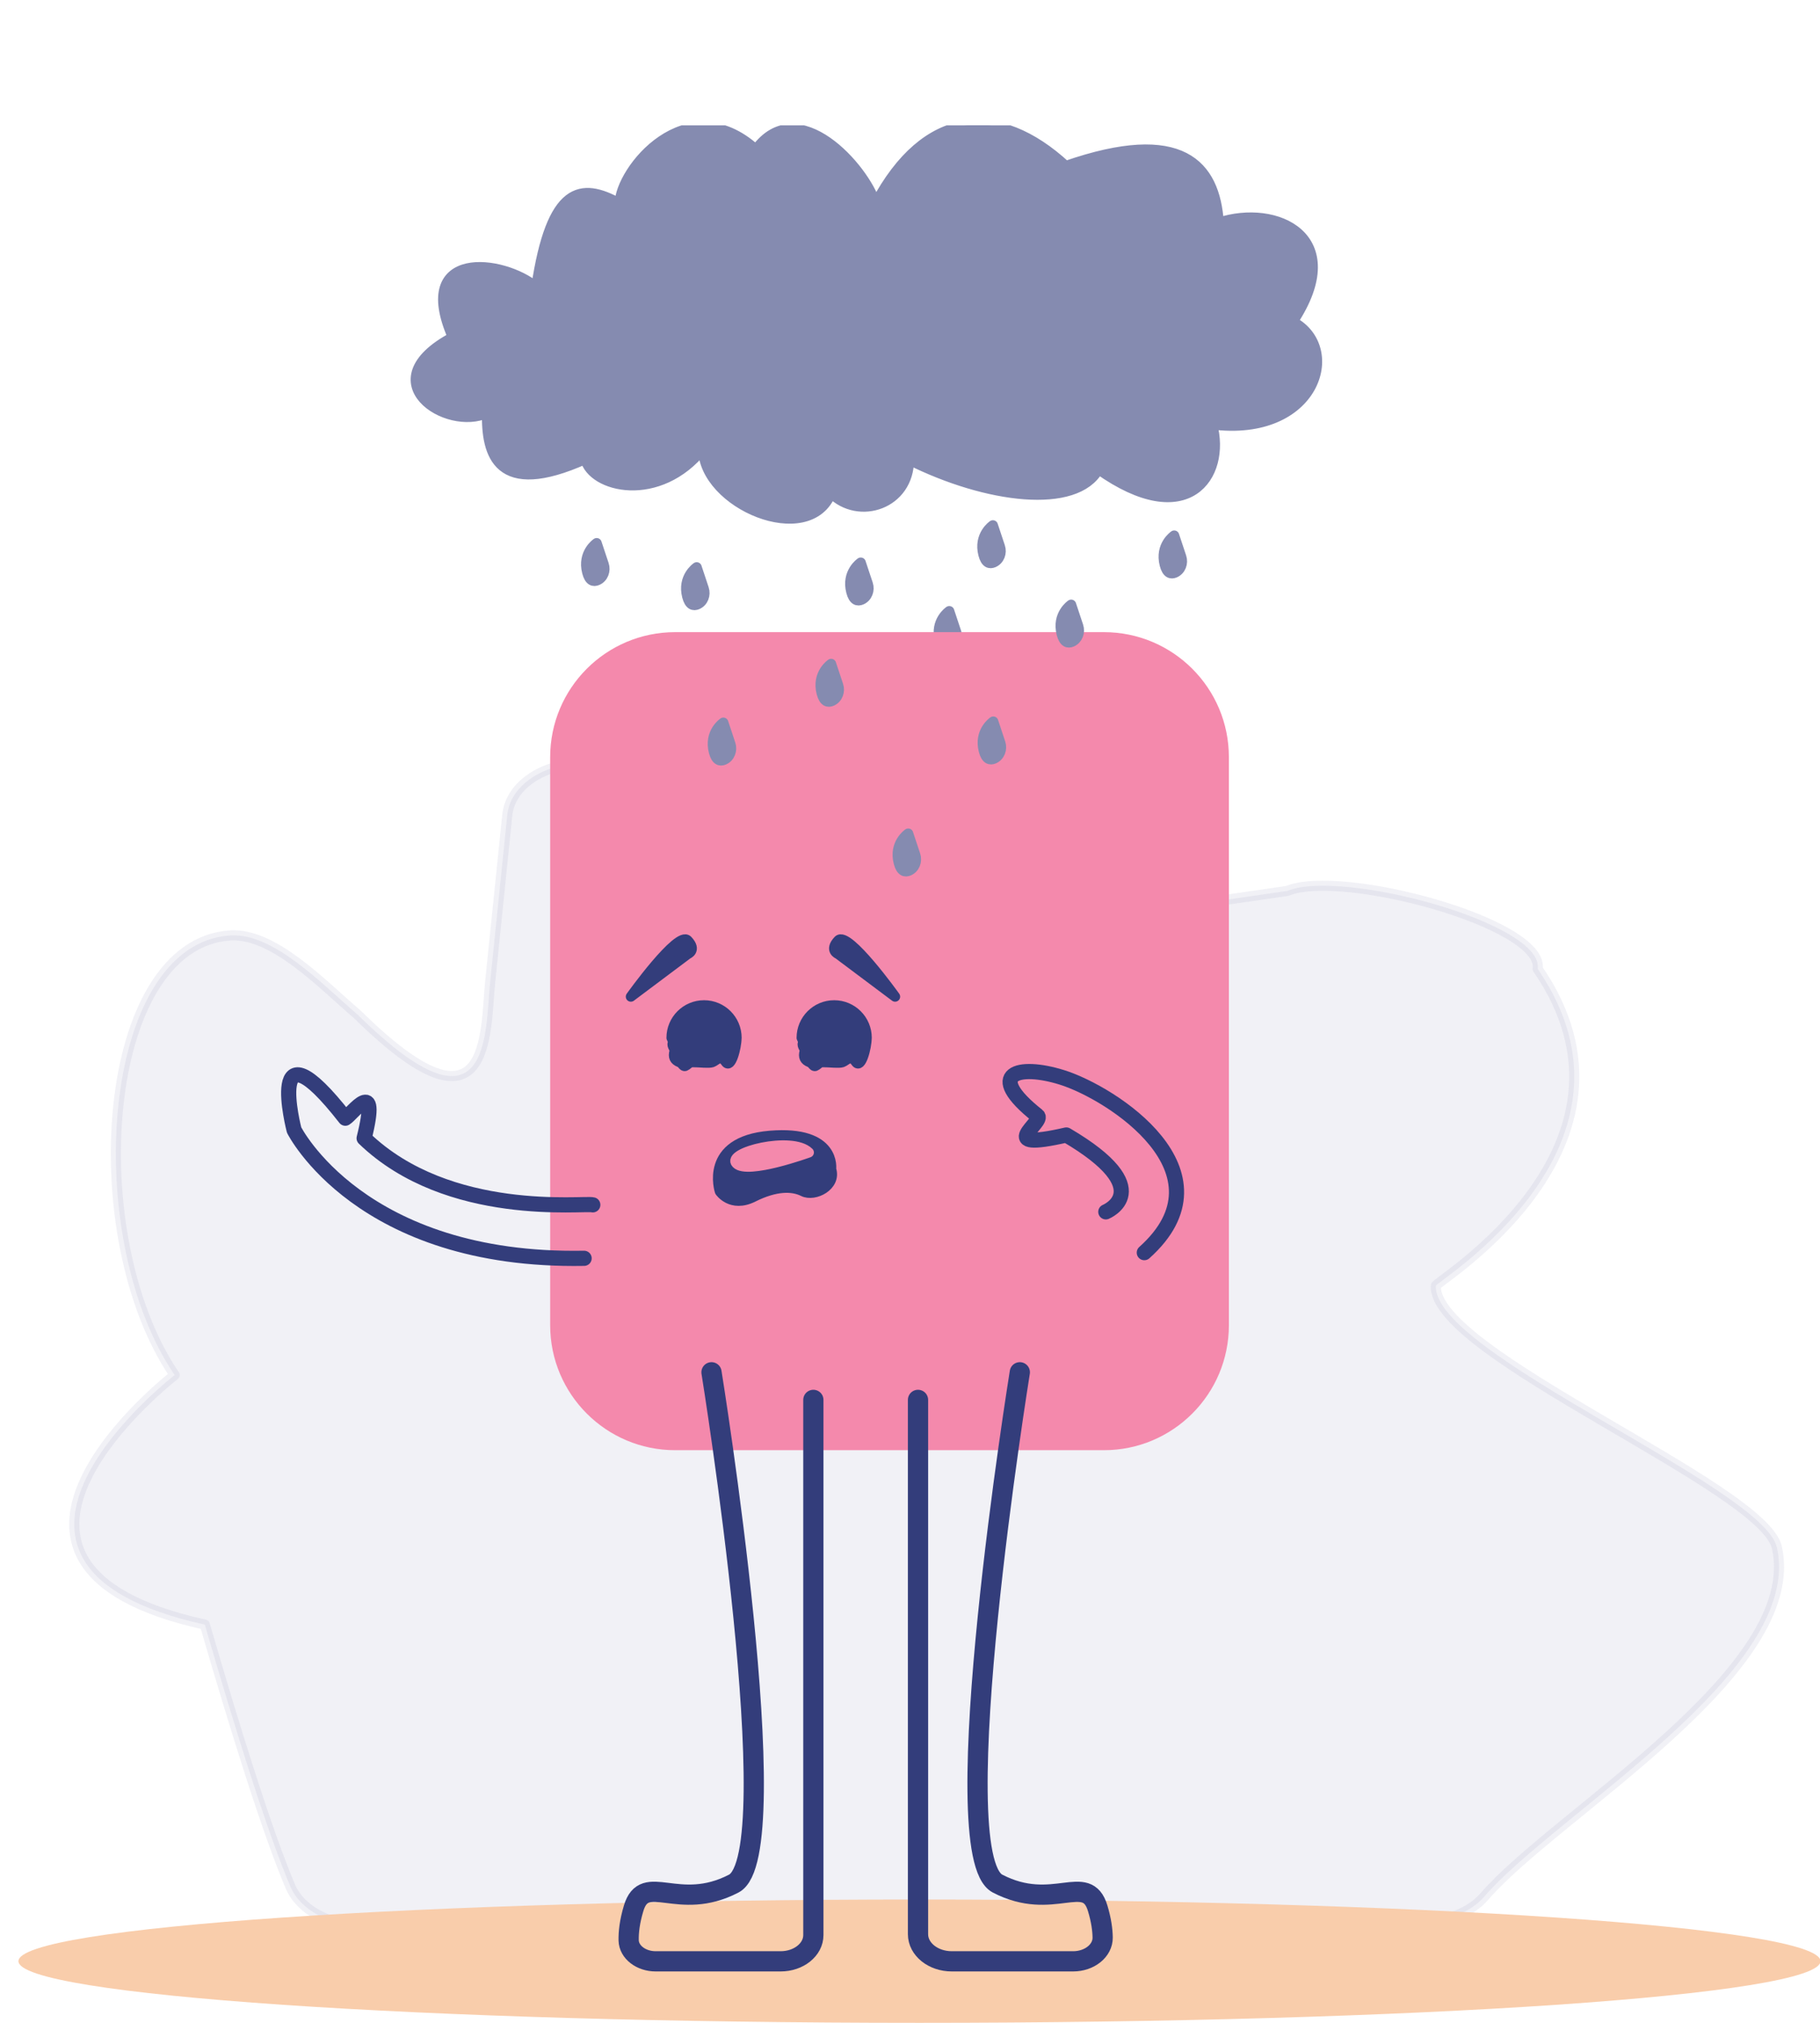 <svg width="180" height="200" viewBox="0 0 180 200" fill="none" xmlns="http://www.w3.org/2000/svg">
<g clip-path="url(#clip0_2166_10528)">
<path opacity="0.12" d="M35.881 190.393C32.601 190.404 29.696 188.836 28.717 186.519C26.428 181.122 23.264 170.981 20.255 160.626C-6.937 154.662 17.272 135.954 17.272 135.954C7.919 122.199 9.927 93.313 22.775 92.488C27.05 92.213 31.837 97.296 35.369 100.317C48.635 113.396 47.969 102.017 48.475 97.115L50.17 80.586C50.626 76.124 57.68 73.89 62.357 76.724L87.678 92.064C90.06 93.511 93.4 93.72 96.085 92.603L127.315 88.086C132.636 85.868 152.774 91.299 152.075 95.789C164.18 113.396 142.039 126.711 142.011 127.118C141.621 133.814 174.375 146.986 175.734 152.989C178.485 165.182 153.88 179.317 146.815 187.498C145.456 189.072 143.101 190.013 140.575 190.024L35.881 190.393Z" fill="#858BB0" stroke="#858BB0" stroke-linecap="round" stroke-linejoin="round"/>
<path d="M127.865 31.803C132.817 34.449 130.066 43.253 119.887 41.965C121.263 47.099 117.411 52.601 108.647 46.394C106.407 50.4 97.604 49.3 89.901 45.448C89.901 49.85 84.949 51.5 82.198 48.749C79.997 54.252 69.543 49.85 69.543 44.348C65.141 49.85 58.539 48.199 57.889 45.382C49.185 49.3 48.084 44.898 48.167 40.821C44.233 42.697 36.53 37.745 44.783 33.343C40.932 24.54 49.735 25.64 53.036 28.391C54.522 18.422 57.438 17.976 61.29 20.138C61.29 16.875 67.892 8.584 74.759 14.796C78.897 9.134 85.499 16.622 86.599 20.138C91.551 10.785 98.704 10.234 105.406 16.413C116.861 12.435 120.162 16.287 120.537 22.014C126.215 20.138 133.368 23.439 127.865 31.797V31.803Z" fill="#858BB0" stroke="#858BB0" stroke-linecap="round" stroke-linejoin="round"/>
<path d="M59.012 53.701L59.717 55.819C59.92 56.425 59.662 57.118 59.084 57.371C58.704 57.536 58.297 57.454 58.072 56.584C57.571 54.658 59.012 53.696 59.012 53.696V53.701Z" fill="#858BB0" stroke="#858BB0" stroke-linecap="round" stroke-linejoin="round"/>
<path d="M80.723 63.772L81.427 65.89C81.631 66.496 81.373 67.189 80.795 67.442C80.415 67.607 80.008 67.524 79.782 66.655C79.282 64.729 80.723 63.766 80.723 63.766V63.772Z" fill="#858BB0" stroke="#858BB0" stroke-linecap="round" stroke-linejoin="round"/>
<path d="M74.187 79.228L74.72 80.823C74.869 81.274 74.682 81.797 74.242 81.99C73.956 82.116 73.647 82.05 73.477 81.401C73.097 79.954 74.187 79.228 74.187 79.228Z" fill="#858BB0" stroke="#858BB0" stroke-linecap="round" stroke-linejoin="round"/>
<path d="M67.892 69.5L68.425 71.095C68.574 71.546 68.387 72.069 67.947 72.262C67.661 72.388 67.353 72.322 67.182 71.673C66.802 70.226 67.892 69.5 67.892 69.5Z" fill="#858BB0" stroke="#858BB0" stroke-linecap="round" stroke-linejoin="round"/>
<path d="M61.779 79.502L62.313 81.098C62.462 81.549 62.275 82.072 61.834 82.265C61.548 82.391 61.24 82.325 61.07 81.676C60.69 80.229 61.779 79.502 61.779 79.502Z" fill="#858BB0" stroke="#858BB0" stroke-linecap="round" stroke-linejoin="round"/>
<path d="M68.904 56.089L69.608 58.208C69.812 58.813 69.553 59.506 68.975 59.759C68.596 59.924 68.189 59.842 67.963 58.972C67.462 57.047 68.904 56.084 68.904 56.084V56.089Z" fill="#858BB0" stroke="#858BB0" stroke-linecap="round" stroke-linejoin="round"/>
<path d="M116.13 52.953L116.834 55.071C117.037 55.676 116.779 56.37 116.201 56.623C115.821 56.788 115.414 56.705 115.189 55.836C114.688 53.91 116.13 52.947 116.13 52.947V52.953Z" fill="#858BB0" stroke="#858BB0" stroke-linecap="round" stroke-linejoin="round"/>
<path d="M85.13 55.627L85.835 57.745C86.038 58.35 85.78 59.044 85.202 59.297C84.822 59.462 84.415 59.379 84.19 58.51C83.689 56.584 85.13 55.621 85.13 55.621V55.627Z" fill="#858BB0" stroke="#858BB0" stroke-linecap="round" stroke-linejoin="round"/>
<path d="M113.801 64.372L114.335 65.967C114.483 66.418 114.296 66.941 113.856 67.134C113.57 67.26 113.262 67.194 113.091 66.545C112.711 65.098 113.801 64.372 113.801 64.372Z" fill="#858BB0" stroke="#858BB0" stroke-linecap="round" stroke-linejoin="round"/>
<path d="M98.198 51.94L98.902 54.059C99.106 54.664 98.847 55.357 98.269 55.61C97.89 55.775 97.483 55.693 97.257 54.824C96.756 52.898 98.198 51.935 98.198 51.935V51.94Z" fill="#858BB0" stroke="#858BB0" stroke-linecap="round" stroke-linejoin="round"/>
<path d="M101.395 64.647L101.928 66.242C102.077 66.694 101.89 67.216 101.45 67.409C101.164 67.535 100.855 67.469 100.685 66.82C100.305 65.373 101.395 64.647 101.395 64.647Z" fill="#858BB0" stroke="#858BB0" stroke-linecap="round" stroke-linejoin="round"/>
<path d="M83.7 73.043L84.234 74.639C84.382 75.09 84.195 75.613 83.755 75.805C83.469 75.932 83.161 75.866 82.99 75.216C82.611 73.769 83.7 73.043 83.7 73.043Z" fill="#858BB0" stroke="#858BB0" stroke-linecap="round" stroke-linejoin="round"/>
<path d="M93.884 60.427L94.589 62.545C94.792 63.15 94.534 63.843 93.956 64.097C93.576 64.262 93.169 64.179 92.944 63.31C92.443 61.384 93.884 60.421 93.884 60.421V60.427Z" fill="#858BB0" stroke="#858BB0" stroke-linecap="round" stroke-linejoin="round"/>
<path d="M101.378 72.757L101.912 74.353C102.06 74.804 101.873 75.326 101.433 75.519C101.147 75.646 100.839 75.58 100.668 74.93C100.289 73.483 101.378 72.757 101.378 72.757Z" fill="#858BB0" stroke="#858BB0" stroke-linecap="round" stroke-linejoin="round"/>
<path d="M80.531 67.893L81.065 69.489C81.214 69.94 81.026 70.463 80.586 70.655C80.3 70.782 79.992 70.716 79.822 70.066C79.442 68.619 80.531 67.893 80.531 67.893Z" fill="#858BB0" stroke="#858BB0" stroke-linecap="round" stroke-linejoin="round"/>
<path d="M90.938 200C140.153 200 180.051 197.27 180.051 193.903C180.051 190.535 140.153 187.806 90.938 187.806C41.722 187.806 1.825 190.535 1.825 193.903C1.825 197.27 41.722 200 90.938 200Z" fill="#F9CDAB"/>
<path d="M109.175 62.501H66.775C59.947 62.501 54.412 68.036 54.412 74.864V131.019C54.412 137.847 59.947 143.382 66.775 143.382H109.175C116.003 143.382 121.538 137.847 121.538 131.019V74.864C121.538 68.036 116.003 62.501 109.175 62.501Z" fill="#F489AC"/>
<path d="M70.368 135.679C70.368 135.679 78.071 183.377 72.569 186.233C67.067 189.089 63.766 185.011 62.665 188.681C62.269 189.996 62.159 191.042 62.175 191.845C62.203 193.006 63.402 193.919 64.849 193.919H77.207C78.995 193.919 80.442 192.758 80.442 191.322V138.408" stroke="#333D7B" stroke-width="2" stroke-linecap="round" stroke-linejoin="round"/>
<path d="M100.861 135.679C100.861 135.679 93.158 183.377 98.66 186.233C104.162 189.089 107.463 185.011 108.564 188.681C108.916 189.848 109.043 190.805 109.054 191.565C109.07 192.863 107.755 193.919 106.132 193.919H94.132C92.289 193.919 90.792 192.72 90.792 191.234V138.408" stroke="#333D7B" stroke-width="2" stroke-linecap="round" stroke-linejoin="round"/>
<path d="M72.844 102.612C72.844 103.563 72.283 105.726 71.777 105.005C71.232 104.224 70.847 104.884 70.429 105.027C70.104 105.137 69.185 105.027 68.822 105.027C68.184 105.027 68.365 104.966 67.892 105.324C67.557 105.577 67.557 105.165 67.215 105.027C66.693 104.823 66.561 104.493 66.704 103.96C66.781 103.684 66.412 103.42 66.533 103.129C66.605 102.964 66.412 102.612 66.412 102.612C66.412 100.834 67.854 99.393 69.631 99.393C71.408 99.393 72.85 100.834 72.85 102.612H72.844Z" fill="#333D7B" stroke="#333D7B" stroke-linecap="round" stroke-linejoin="round"/>
<path d="M85.714 102.612C85.714 103.563 85.153 105.726 84.647 105.005C84.102 104.224 83.717 104.884 83.299 105.027C82.974 105.137 82.055 105.027 81.692 105.027C81.054 105.027 81.236 104.966 80.762 105.324C80.427 105.577 80.427 105.165 80.085 105.027C79.563 104.823 79.431 104.493 79.574 103.96C79.651 103.684 79.282 103.42 79.403 103.129C79.475 102.964 79.282 102.612 79.282 102.612C79.282 100.834 80.724 99.393 82.501 99.393C84.278 99.393 85.72 100.834 85.72 102.612H85.714Z" fill="#333D7B" stroke="#333D7B" stroke-linecap="round" stroke-linejoin="round"/>
<path d="M62.391 98.54L68.008 94.331C68.008 94.331 68.944 93.968 68.008 92.977C67.073 91.987 62.391 98.54 62.391 98.54Z" fill="#333D7B" stroke="#333D7B" stroke-linecap="round" stroke-linejoin="round"/>
<path d="M88.526 98.54L82.908 94.331C82.908 94.331 81.972 93.968 82.908 92.977C83.843 91.987 88.526 98.54 88.526 98.54Z" fill="#333D7B" stroke="#333D7B" stroke-linecap="round" stroke-linejoin="round"/>
<path d="M82.198 115.597C82.198 115.597 82.749 111.745 76.146 112.295C69.543 112.845 71.194 117.797 71.194 117.797C71.194 117.797 72.295 119.448 74.495 118.348C76.696 117.247 78.347 117.247 79.447 117.797C80.548 118.348 82.749 117.247 82.198 115.597Z" fill="#333D7B" stroke="#333D7B" stroke-linecap="round" stroke-linejoin="round"/>
<path d="M79.996 113.946C79.996 113.946 73.944 116.147 72.844 115.046C71.743 113.946 78.346 112.295 79.996 113.946Z" fill="#F489AC" stroke="#F489AC" stroke-linecap="round" stroke-linejoin="round"/>
<path d="M71.54 71.453L72.244 73.571C72.448 74.176 72.189 74.87 71.611 75.123C71.232 75.288 70.824 75.205 70.599 74.336C70.098 72.41 71.54 71.447 71.54 71.447V71.453Z" fill="#858BB0" stroke="#858BB0" stroke-linecap="round" stroke-linejoin="round"/>
<path d="M89.824 82.419L90.528 84.537C90.732 85.142 90.473 85.835 89.895 86.089C89.516 86.254 89.109 86.171 88.883 85.302C88.382 83.376 89.824 82.413 89.824 82.413V82.419Z" fill="#858BB0" stroke="#858BB0" stroke-linecap="round" stroke-linejoin="round"/>
<path d="M105.939 59.788L106.643 61.907C106.847 62.512 106.588 63.205 106.011 63.458C105.631 63.623 105.224 63.541 104.998 62.671C104.498 60.746 105.939 59.783 105.939 59.783V59.788Z" fill="#858BB0" stroke="#858BB0" stroke-linecap="round" stroke-linejoin="round"/>
<path d="M98.236 71.343L98.94 73.461C99.144 74.066 98.885 74.76 98.308 75.013C97.928 75.178 97.521 75.095 97.295 74.226C96.794 72.3 98.236 71.337 98.236 71.337V71.343Z" fill="#858BB0" stroke="#858BB0" stroke-linecap="round" stroke-linejoin="round"/>
<path d="M82.199 65.643L82.903 67.761C83.107 68.366 82.848 69.059 82.27 69.313C81.891 69.478 81.484 69.395 81.258 68.526C80.757 66.6 82.199 65.637 82.199 65.637V65.643Z" fill="#858BB0" stroke="#858BB0" stroke-linecap="round" stroke-linejoin="round"/>
<path d="M58.627 119.124C57.834 118.887 44.365 120.598 36.013 112.538C37.598 106.21 34.825 110.166 34.153 110.557C26.12 100.273 29.086 111.723 29.086 111.723C29.086 111.723 35.611 124.807 57.769 124.411" stroke="#333D7B" stroke-width="1.5" stroke-linecap="round" stroke-linejoin="round"/>
<path d="M109.367 119.817C109.367 119.817 114.693 117.638 105.46 112.218C98.159 113.891 103.364 110.903 102.605 110.303C97.306 106.105 100.706 105.17 105.031 106.523C109.972 108.07 122.088 115.877 113.174 123.85" stroke="#333D7B" stroke-width="1.5" stroke-linecap="round" stroke-linejoin="round"/>
</g>
<defs>
<clipPath id="clip0_2166_10528">
<rect width="180" height="187.606" fill="white" transform="translate(0 12.394)"/>
</clipPath>
</defs>
</svg>
